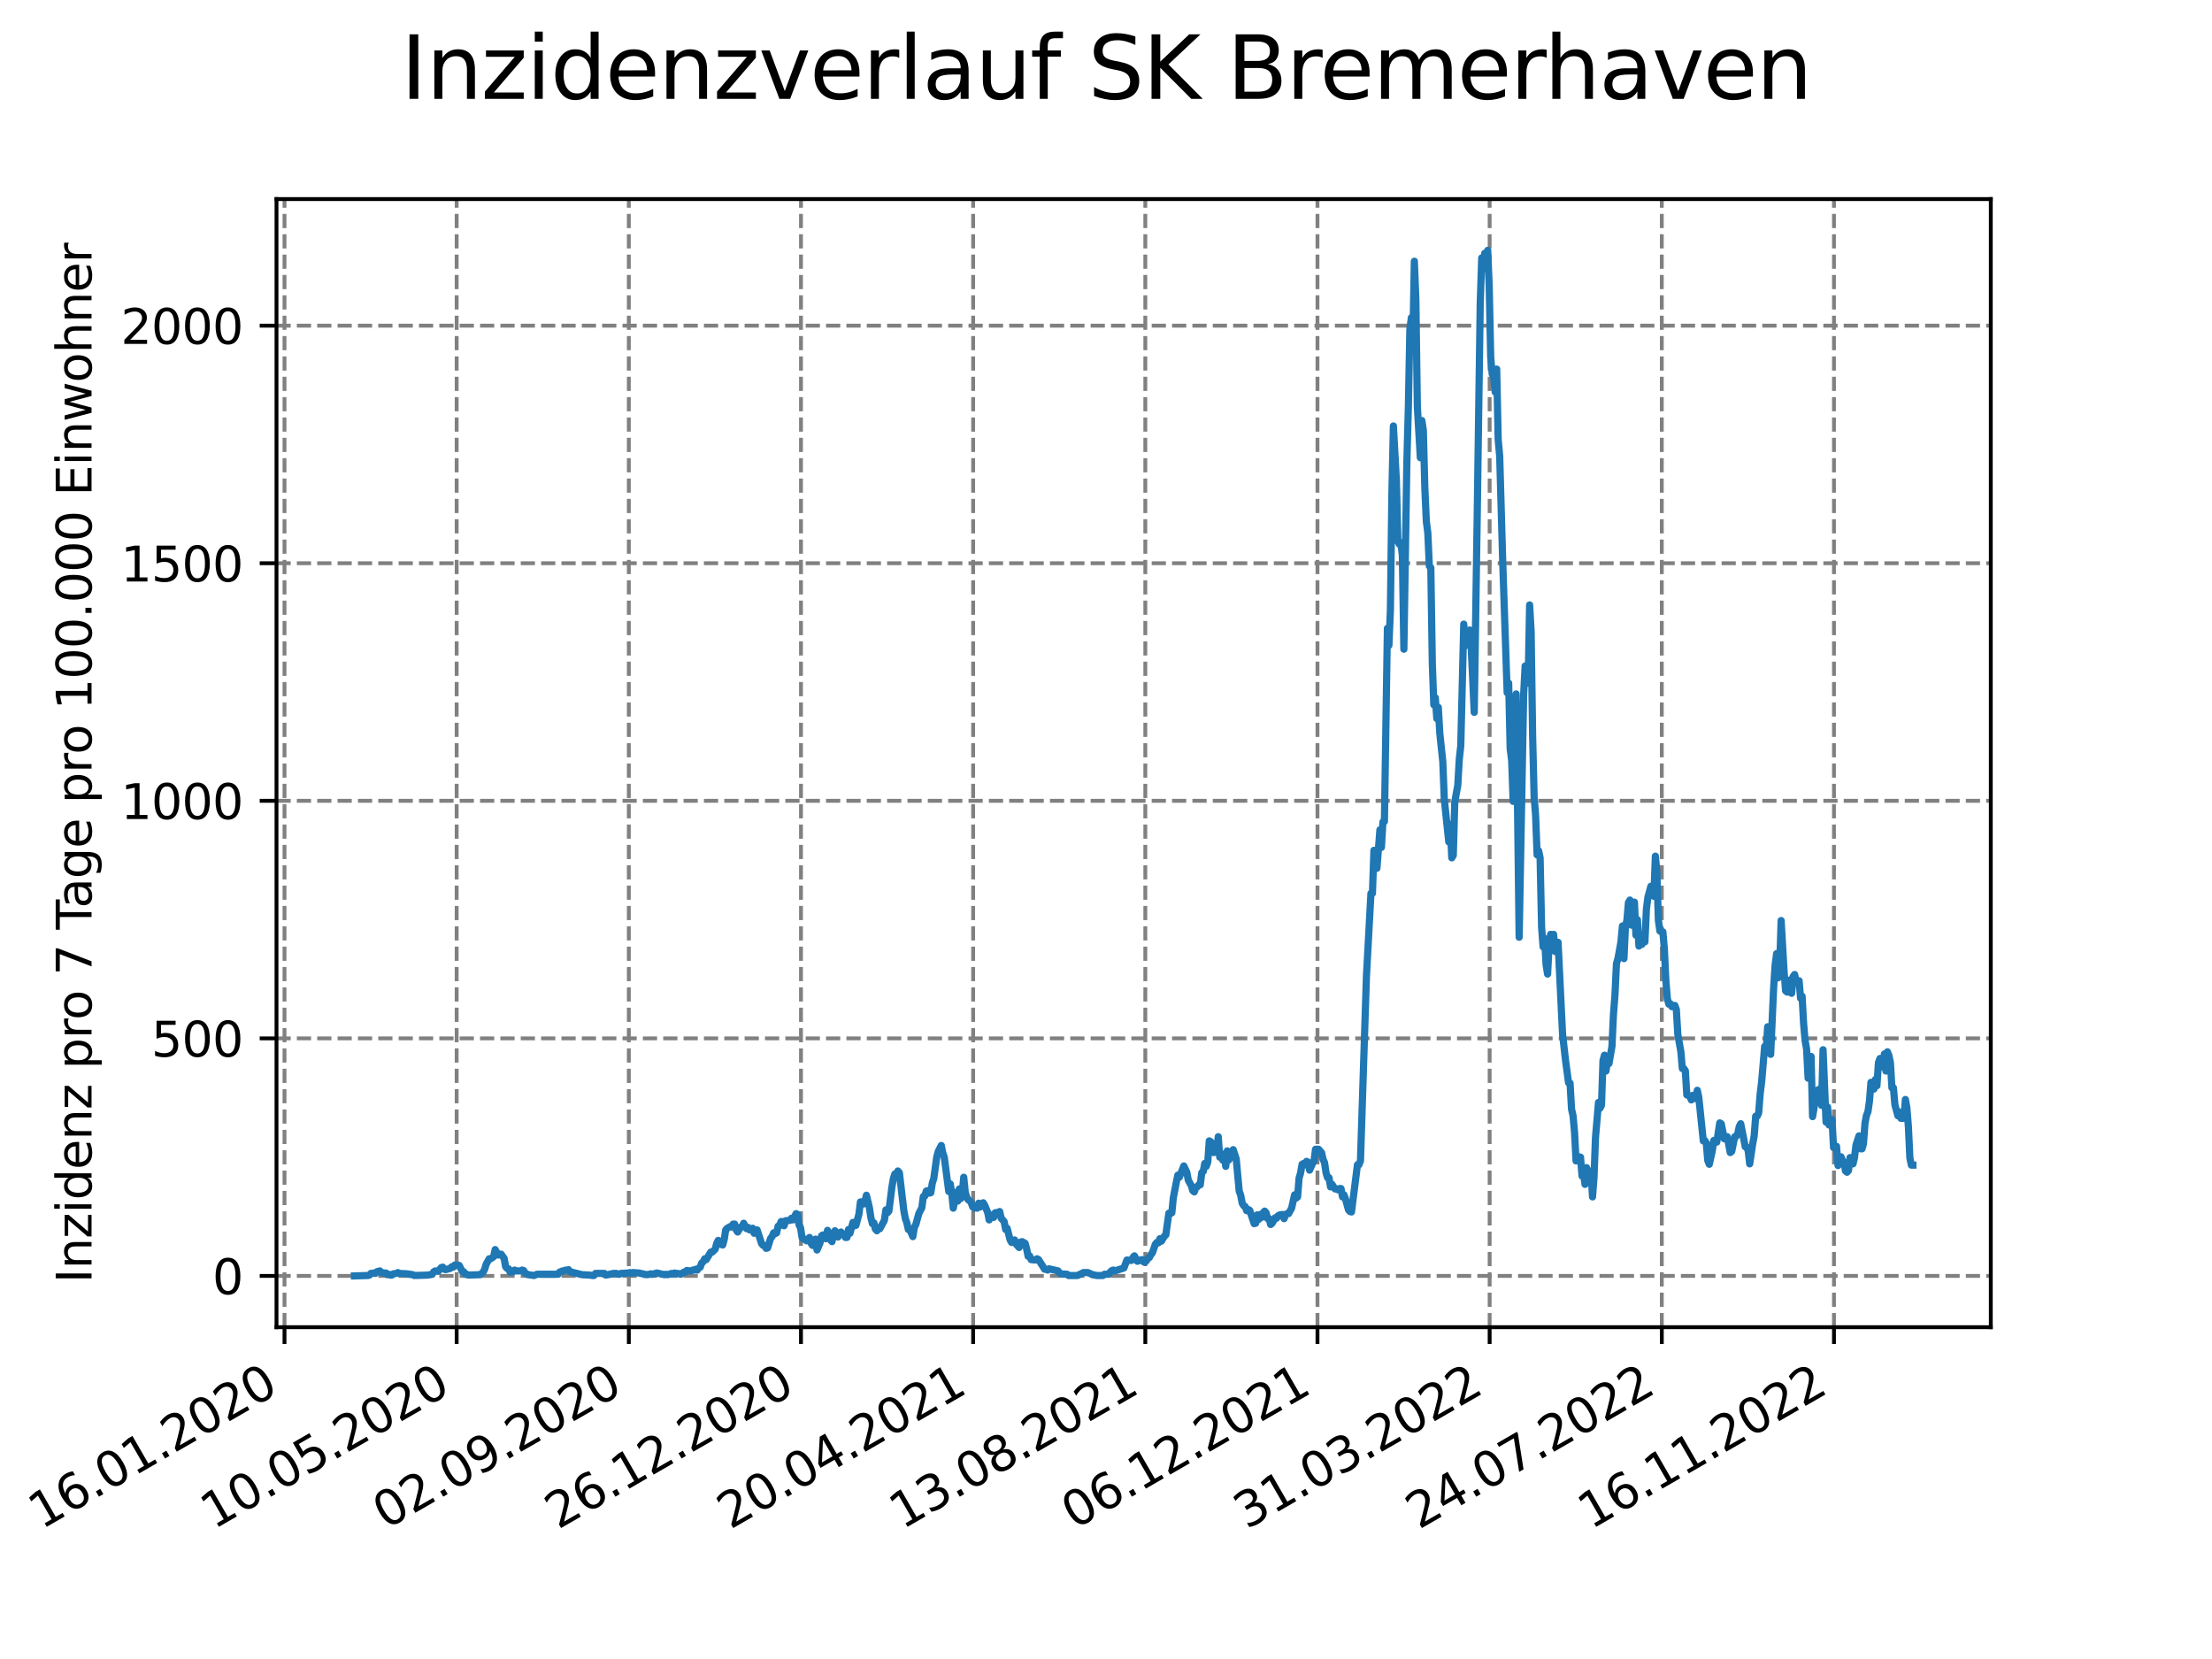 <?xml version="1.0" encoding="utf-8" standalone="no"?>
<!DOCTYPE svg PUBLIC "-//W3C//DTD SVG 1.1//EN"
  "http://www.w3.org/Graphics/SVG/1.1/DTD/svg11.dtd">
<svg xmlns:xlink="http://www.w3.org/1999/xlink" width="460.8pt" height="345.6pt" viewBox="0 0 460.8 345.6" xmlns="http://www.w3.org/2000/svg" version="1.1">
 <defs>
  <style type="text/css">*{stroke-linejoin: round; stroke-linecap: butt}</style>
 </defs>
 <g id="figure_1">
  <g id="patch_1">
   <path d="M 0 345.6 
L 460.8 345.6 
L 460.8 0 
L 0 0 
z
" style="fill: #ffffff"/>
  </g>
  <g id="axes_1">
   <g id="patch_2">
    <path d="M 57.6 276.48 
L 414.72 276.48 
L 414.72 41.472 
L 57.6 41.472 
z
" style="fill: #ffffff"/>
   </g>
   <g id="matplotlib.axis_1">
    <g id="xtick_1">
     <g id="line2d_1">
      <path d="M 59.266 276.48 
L 59.266 41.472 
" clip-path="url(#p75908c2b86)" style="fill: none; stroke-dasharray: 2.96,1.28; stroke-dashoffset: 0; stroke: #808080; stroke-width: 0.8"/>
     </g>
     <g id="line2d_2">
      <defs>
       <path id="m9390c16a35" d="M 0 0 
L 0 3.5 
" style="stroke: #000000; stroke-width: 0.8"/>
      </defs>
      <g>
       <use xlink:href="#m9390c16a35" x="59.266" y="276.48" style="stroke: #000000; stroke-width: 0.8"/>
      </g>
     </g>
     <g id="text_1">
      <!-- 16.01.2020 -->
      <g transform="translate(8.641 318.689) rotate(-30) scale(0.1 -0.1)">
       <defs>
        <path id="DejaVuSans-31" d="M 794 531 
L 1825 531 
L 1825 4091 
L 703 3866 
L 703 4441 
L 1819 4666 
L 2450 4666 
L 2450 531 
L 3481 531 
L 3481 0 
L 794 0 
L 794 531 
z
" transform="scale(0.016)"/>
        <path id="DejaVuSans-36" d="M 2113 2584 
Q 1688 2584 1439 2293 
Q 1191 2003 1191 1497 
Q 1191 994 1439 701 
Q 1688 409 2113 409 
Q 2538 409 2786 701 
Q 3034 994 3034 1497 
Q 3034 2003 2786 2293 
Q 2538 2584 2113 2584 
z
M 3366 4563 
L 3366 3988 
Q 3128 4100 2886 4159 
Q 2644 4219 2406 4219 
Q 1781 4219 1451 3797 
Q 1122 3375 1075 2522 
Q 1259 2794 1537 2939 
Q 1816 3084 2150 3084 
Q 2853 3084 3261 2657 
Q 3669 2231 3669 1497 
Q 3669 778 3244 343 
Q 2819 -91 2113 -91 
Q 1303 -91 875 529 
Q 447 1150 447 2328 
Q 447 3434 972 4092 
Q 1497 4750 2381 4750 
Q 2619 4750 2861 4703 
Q 3103 4656 3366 4563 
z
" transform="scale(0.016)"/>
        <path id="DejaVuSans-2e" d="M 684 794 
L 1344 794 
L 1344 0 
L 684 0 
L 684 794 
z
" transform="scale(0.016)"/>
        <path id="DejaVuSans-30" d="M 2034 4250 
Q 1547 4250 1301 3770 
Q 1056 3291 1056 2328 
Q 1056 1369 1301 889 
Q 1547 409 2034 409 
Q 2525 409 2770 889 
Q 3016 1369 3016 2328 
Q 3016 3291 2770 3770 
Q 2525 4250 2034 4250 
z
M 2034 4750 
Q 2819 4750 3233 4129 
Q 3647 3509 3647 2328 
Q 3647 1150 3233 529 
Q 2819 -91 2034 -91 
Q 1250 -91 836 529 
Q 422 1150 422 2328 
Q 422 3509 836 4129 
Q 1250 4750 2034 4750 
z
" transform="scale(0.016)"/>
        <path id="DejaVuSans-32" d="M 1228 531 
L 3431 531 
L 3431 0 
L 469 0 
L 469 531 
Q 828 903 1448 1529 
Q 2069 2156 2228 2338 
Q 2531 2678 2651 2914 
Q 2772 3150 2772 3378 
Q 2772 3750 2511 3984 
Q 2250 4219 1831 4219 
Q 1534 4219 1204 4116 
Q 875 4013 500 3803 
L 500 4441 
Q 881 4594 1212 4672 
Q 1544 4750 1819 4750 
Q 2544 4750 2975 4387 
Q 3406 4025 3406 3419 
Q 3406 3131 3298 2873 
Q 3191 2616 2906 2266 
Q 2828 2175 2409 1742 
Q 1991 1309 1228 531 
z
" transform="scale(0.016)"/>
       </defs>
       <use xlink:href="#DejaVuSans-31"/>
       <use xlink:href="#DejaVuSans-36" x="63.623"/>
       <use xlink:href="#DejaVuSans-2e" x="127.246"/>
       <use xlink:href="#DejaVuSans-30" x="159.033"/>
       <use xlink:href="#DejaVuSans-31" x="222.656"/>
       <use xlink:href="#DejaVuSans-2e" x="286.279"/>
       <use xlink:href="#DejaVuSans-32" x="318.066"/>
       <use xlink:href="#DejaVuSans-30" x="381.689"/>
       <use xlink:href="#DejaVuSans-32" x="445.312"/>
       <use xlink:href="#DejaVuSans-30" x="508.936"/>
      </g>
     </g>
    </g>
    <g id="xtick_2">
     <g id="line2d_3">
      <path d="M 95.131 276.48 
L 95.131 41.472 
" clip-path="url(#p75908c2b86)" style="fill: none; stroke-dasharray: 2.96,1.28; stroke-dashoffset: 0; stroke: #808080; stroke-width: 0.8"/>
     </g>
     <g id="line2d_4">
      <g>
       <use xlink:href="#m9390c16a35" x="95.131" y="276.48" style="stroke: #000000; stroke-width: 0.8"/>
      </g>
     </g>
     <g id="text_2">
      <!-- 10.05.2020 -->
      <g transform="translate(44.505 318.689) rotate(-30) scale(0.1 -0.1)">
       <defs>
        <path id="DejaVuSans-35" d="M 691 4666 
L 3169 4666 
L 3169 4134 
L 1269 4134 
L 1269 2991 
Q 1406 3038 1543 3061 
Q 1681 3084 1819 3084 
Q 2600 3084 3056 2656 
Q 3513 2228 3513 1497 
Q 3513 744 3044 326 
Q 2575 -91 1722 -91 
Q 1428 -91 1123 -41 
Q 819 9 494 109 
L 494 744 
Q 775 591 1075 516 
Q 1375 441 1709 441 
Q 2250 441 2565 725 
Q 2881 1009 2881 1497 
Q 2881 1984 2565 2268 
Q 2250 2553 1709 2553 
Q 1456 2553 1204 2497 
Q 953 2441 691 2322 
L 691 4666 
z
" transform="scale(0.016)"/>
       </defs>
       <use xlink:href="#DejaVuSans-31"/>
       <use xlink:href="#DejaVuSans-30" x="63.623"/>
       <use xlink:href="#DejaVuSans-2e" x="127.246"/>
       <use xlink:href="#DejaVuSans-30" x="159.033"/>
       <use xlink:href="#DejaVuSans-35" x="222.656"/>
       <use xlink:href="#DejaVuSans-2e" x="286.279"/>
       <use xlink:href="#DejaVuSans-32" x="318.066"/>
       <use xlink:href="#DejaVuSans-30" x="381.689"/>
       <use xlink:href="#DejaVuSans-32" x="445.312"/>
       <use xlink:href="#DejaVuSans-30" x="508.936"/>
      </g>
     </g>
    </g>
    <g id="xtick_3">
     <g id="line2d_5">
      <path d="M 130.996 276.48 
L 130.996 41.472 
" clip-path="url(#p75908c2b86)" style="fill: none; stroke-dasharray: 2.96,1.28; stroke-dashoffset: 0; stroke: #808080; stroke-width: 0.8"/>
     </g>
     <g id="line2d_6">
      <g>
       <use xlink:href="#m9390c16a35" x="130.996" y="276.48" style="stroke: #000000; stroke-width: 0.8"/>
      </g>
     </g>
     <g id="text_3">
      <!-- 02.09.2020 -->
      <g transform="translate(80.37 318.689) rotate(-30) scale(0.1 -0.1)">
       <defs>
        <path id="DejaVuSans-39" d="M 703 97 
L 703 672 
Q 941 559 1184 500 
Q 1428 441 1663 441 
Q 2288 441 2617 861 
Q 2947 1281 2994 2138 
Q 2813 1869 2534 1725 
Q 2256 1581 1919 1581 
Q 1219 1581 811 2004 
Q 403 2428 403 3163 
Q 403 3881 828 4315 
Q 1253 4750 1959 4750 
Q 2769 4750 3195 4129 
Q 3622 3509 3622 2328 
Q 3622 1225 3098 567 
Q 2575 -91 1691 -91 
Q 1453 -91 1209 -44 
Q 966 3 703 97 
z
M 1959 2075 
Q 2384 2075 2632 2365 
Q 2881 2656 2881 3163 
Q 2881 3666 2632 3958 
Q 2384 4250 1959 4250 
Q 1534 4250 1286 3958 
Q 1038 3666 1038 3163 
Q 1038 2656 1286 2365 
Q 1534 2075 1959 2075 
z
" transform="scale(0.016)"/>
       </defs>
       <use xlink:href="#DejaVuSans-30"/>
       <use xlink:href="#DejaVuSans-32" x="63.623"/>
       <use xlink:href="#DejaVuSans-2e" x="127.246"/>
       <use xlink:href="#DejaVuSans-30" x="159.033"/>
       <use xlink:href="#DejaVuSans-39" x="222.656"/>
       <use xlink:href="#DejaVuSans-2e" x="286.279"/>
       <use xlink:href="#DejaVuSans-32" x="318.066"/>
       <use xlink:href="#DejaVuSans-30" x="381.689"/>
       <use xlink:href="#DejaVuSans-32" x="445.312"/>
       <use xlink:href="#DejaVuSans-30" x="508.936"/>
      </g>
     </g>
    </g>
    <g id="xtick_4">
     <g id="line2d_7">
      <path d="M 166.86 276.48 
L 166.86 41.472 
" clip-path="url(#p75908c2b86)" style="fill: none; stroke-dasharray: 2.96,1.28; stroke-dashoffset: 0; stroke: #808080; stroke-width: 0.8"/>
     </g>
     <g id="line2d_8">
      <g>
       <use xlink:href="#m9390c16a35" x="166.86" y="276.48" style="stroke: #000000; stroke-width: 0.8"/>
      </g>
     </g>
     <g id="text_4">
      <!-- 26.12.2020 -->
      <g transform="translate(116.235 318.689) rotate(-30) scale(0.1 -0.1)">
       <use xlink:href="#DejaVuSans-32"/>
       <use xlink:href="#DejaVuSans-36" x="63.623"/>
       <use xlink:href="#DejaVuSans-2e" x="127.246"/>
       <use xlink:href="#DejaVuSans-31" x="159.033"/>
       <use xlink:href="#DejaVuSans-32" x="222.656"/>
       <use xlink:href="#DejaVuSans-2e" x="286.279"/>
       <use xlink:href="#DejaVuSans-32" x="318.066"/>
       <use xlink:href="#DejaVuSans-30" x="381.689"/>
       <use xlink:href="#DejaVuSans-32" x="445.312"/>
       <use xlink:href="#DejaVuSans-30" x="508.936"/>
      </g>
     </g>
    </g>
    <g id="xtick_5">
     <g id="line2d_9">
      <path d="M 202.725 276.48 
L 202.725 41.472 
" clip-path="url(#p75908c2b86)" style="fill: none; stroke-dasharray: 2.96,1.28; stroke-dashoffset: 0; stroke: #808080; stroke-width: 0.8"/>
     </g>
     <g id="line2d_10">
      <g>
       <use xlink:href="#m9390c16a35" x="202.725" y="276.48" style="stroke: #000000; stroke-width: 0.8"/>
      </g>
     </g>
     <g id="text_5">
      <!-- 20.04.2021 -->
      <g transform="translate(152.1 318.689) rotate(-30) scale(0.1 -0.1)">
       <defs>
        <path id="DejaVuSans-34" d="M 2419 4116 
L 825 1625 
L 2419 1625 
L 2419 4116 
z
M 2253 4666 
L 3047 4666 
L 3047 1625 
L 3713 1625 
L 3713 1100 
L 3047 1100 
L 3047 0 
L 2419 0 
L 2419 1100 
L 313 1100 
L 313 1709 
L 2253 4666 
z
" transform="scale(0.016)"/>
       </defs>
       <use xlink:href="#DejaVuSans-32"/>
       <use xlink:href="#DejaVuSans-30" x="63.623"/>
       <use xlink:href="#DejaVuSans-2e" x="127.246"/>
       <use xlink:href="#DejaVuSans-30" x="159.033"/>
       <use xlink:href="#DejaVuSans-34" x="222.656"/>
       <use xlink:href="#DejaVuSans-2e" x="286.279"/>
       <use xlink:href="#DejaVuSans-32" x="318.066"/>
       <use xlink:href="#DejaVuSans-30" x="381.689"/>
       <use xlink:href="#DejaVuSans-32" x="445.312"/>
       <use xlink:href="#DejaVuSans-31" x="508.936"/>
      </g>
     </g>
    </g>
    <g id="xtick_6">
     <g id="line2d_11">
      <path d="M 238.59 276.48 
L 238.59 41.472 
" clip-path="url(#p75908c2b86)" style="fill: none; stroke-dasharray: 2.96,1.28; stroke-dashoffset: 0; stroke: #808080; stroke-width: 0.8"/>
     </g>
     <g id="line2d_12">
      <g>
       <use xlink:href="#m9390c16a35" x="238.59" y="276.48" style="stroke: #000000; stroke-width: 0.8"/>
      </g>
     </g>
     <g id="text_6">
      <!-- 13.08.2021 -->
      <g transform="translate(187.965 318.689) rotate(-30) scale(0.1 -0.1)">
       <defs>
        <path id="DejaVuSans-33" d="M 2597 2516 
Q 3050 2419 3304 2112 
Q 3559 1806 3559 1356 
Q 3559 666 3084 287 
Q 2609 -91 1734 -91 
Q 1441 -91 1130 -33 
Q 819 25 488 141 
L 488 750 
Q 750 597 1062 519 
Q 1375 441 1716 441 
Q 2309 441 2620 675 
Q 2931 909 2931 1356 
Q 2931 1769 2642 2001 
Q 2353 2234 1838 2234 
L 1294 2234 
L 1294 2753 
L 1863 2753 
Q 2328 2753 2575 2939 
Q 2822 3125 2822 3475 
Q 2822 3834 2567 4026 
Q 2313 4219 1838 4219 
Q 1578 4219 1281 4162 
Q 984 4106 628 3988 
L 628 4550 
Q 988 4650 1302 4700 
Q 1616 4750 1894 4750 
Q 2613 4750 3031 4423 
Q 3450 4097 3450 3541 
Q 3450 3153 3228 2886 
Q 3006 2619 2597 2516 
z
" transform="scale(0.016)"/>
        <path id="DejaVuSans-38" d="M 2034 2216 
Q 1584 2216 1326 1975 
Q 1069 1734 1069 1313 
Q 1069 891 1326 650 
Q 1584 409 2034 409 
Q 2484 409 2743 651 
Q 3003 894 3003 1313 
Q 3003 1734 2745 1975 
Q 2488 2216 2034 2216 
z
M 1403 2484 
Q 997 2584 770 2862 
Q 544 3141 544 3541 
Q 544 4100 942 4425 
Q 1341 4750 2034 4750 
Q 2731 4750 3128 4425 
Q 3525 4100 3525 3541 
Q 3525 3141 3298 2862 
Q 3072 2584 2669 2484 
Q 3125 2378 3379 2068 
Q 3634 1759 3634 1313 
Q 3634 634 3220 271 
Q 2806 -91 2034 -91 
Q 1263 -91 848 271 
Q 434 634 434 1313 
Q 434 1759 690 2068 
Q 947 2378 1403 2484 
z
M 1172 3481 
Q 1172 3119 1398 2916 
Q 1625 2713 2034 2713 
Q 2441 2713 2670 2916 
Q 2900 3119 2900 3481 
Q 2900 3844 2670 4047 
Q 2441 4250 2034 4250 
Q 1625 4250 1398 4047 
Q 1172 3844 1172 3481 
z
" transform="scale(0.016)"/>
       </defs>
       <use xlink:href="#DejaVuSans-31"/>
       <use xlink:href="#DejaVuSans-33" x="63.623"/>
       <use xlink:href="#DejaVuSans-2e" x="127.246"/>
       <use xlink:href="#DejaVuSans-30" x="159.033"/>
       <use xlink:href="#DejaVuSans-38" x="222.656"/>
       <use xlink:href="#DejaVuSans-2e" x="286.279"/>
       <use xlink:href="#DejaVuSans-32" x="318.066"/>
       <use xlink:href="#DejaVuSans-30" x="381.689"/>
       <use xlink:href="#DejaVuSans-32" x="445.312"/>
       <use xlink:href="#DejaVuSans-31" x="508.936"/>
      </g>
     </g>
    </g>
    <g id="xtick_7">
     <g id="line2d_13">
      <path d="M 274.455 276.48 
L 274.455 41.472 
" clip-path="url(#p75908c2b86)" style="fill: none; stroke-dasharray: 2.96,1.28; stroke-dashoffset: 0; stroke: #808080; stroke-width: 0.8"/>
     </g>
     <g id="line2d_14">
      <g>
       <use xlink:href="#m9390c16a35" x="274.455" y="276.48" style="stroke: #000000; stroke-width: 0.8"/>
      </g>
     </g>
     <g id="text_7">
      <!-- 06.12.2021 -->
      <g transform="translate(223.83 318.689) rotate(-30) scale(0.1 -0.1)">
       <use xlink:href="#DejaVuSans-30"/>
       <use xlink:href="#DejaVuSans-36" x="63.623"/>
       <use xlink:href="#DejaVuSans-2e" x="127.246"/>
       <use xlink:href="#DejaVuSans-31" x="159.033"/>
       <use xlink:href="#DejaVuSans-32" x="222.656"/>
       <use xlink:href="#DejaVuSans-2e" x="286.279"/>
       <use xlink:href="#DejaVuSans-32" x="318.066"/>
       <use xlink:href="#DejaVuSans-30" x="381.689"/>
       <use xlink:href="#DejaVuSans-32" x="445.312"/>
       <use xlink:href="#DejaVuSans-31" x="508.936"/>
      </g>
     </g>
    </g>
    <g id="xtick_8">
     <g id="line2d_15">
      <path d="M 310.32 276.48 
L 310.32 41.472 
" clip-path="url(#p75908c2b86)" style="fill: none; stroke-dasharray: 2.96,1.28; stroke-dashoffset: 0; stroke: #808080; stroke-width: 0.8"/>
     </g>
     <g id="line2d_16">
      <g>
       <use xlink:href="#m9390c16a35" x="310.32" y="276.48" style="stroke: #000000; stroke-width: 0.8"/>
      </g>
     </g>
     <g id="text_8">
      <!-- 31.03.2022 -->
      <g transform="translate(259.694 318.689) rotate(-30) scale(0.1 -0.1)">
       <use xlink:href="#DejaVuSans-33"/>
       <use xlink:href="#DejaVuSans-31" x="63.623"/>
       <use xlink:href="#DejaVuSans-2e" x="127.246"/>
       <use xlink:href="#DejaVuSans-30" x="159.033"/>
       <use xlink:href="#DejaVuSans-33" x="222.656"/>
       <use xlink:href="#DejaVuSans-2e" x="286.279"/>
       <use xlink:href="#DejaVuSans-32" x="318.066"/>
       <use xlink:href="#DejaVuSans-30" x="381.689"/>
       <use xlink:href="#DejaVuSans-32" x="445.312"/>
       <use xlink:href="#DejaVuSans-32" x="508.936"/>
      </g>
     </g>
    </g>
    <g id="xtick_9">
     <g id="line2d_17">
      <path d="M 346.184 276.48 
L 346.184 41.472 
" clip-path="url(#p75908c2b86)" style="fill: none; stroke-dasharray: 2.96,1.28; stroke-dashoffset: 0; stroke: #808080; stroke-width: 0.8"/>
     </g>
     <g id="line2d_18">
      <g>
       <use xlink:href="#m9390c16a35" x="346.184" y="276.48" style="stroke: #000000; stroke-width: 0.8"/>
      </g>
     </g>
     <g id="text_9">
      <!-- 24.07.2022 -->
      <g transform="translate(295.559 318.689) rotate(-30) scale(0.1 -0.1)">
       <defs>
        <path id="DejaVuSans-37" d="M 525 4666 
L 3525 4666 
L 3525 4397 
L 1831 0 
L 1172 0 
L 2766 4134 
L 525 4134 
L 525 4666 
z
" transform="scale(0.016)"/>
       </defs>
       <use xlink:href="#DejaVuSans-32"/>
       <use xlink:href="#DejaVuSans-34" x="63.623"/>
       <use xlink:href="#DejaVuSans-2e" x="127.246"/>
       <use xlink:href="#DejaVuSans-30" x="159.033"/>
       <use xlink:href="#DejaVuSans-37" x="222.656"/>
       <use xlink:href="#DejaVuSans-2e" x="286.279"/>
       <use xlink:href="#DejaVuSans-32" x="318.066"/>
       <use xlink:href="#DejaVuSans-30" x="381.689"/>
       <use xlink:href="#DejaVuSans-32" x="445.312"/>
       <use xlink:href="#DejaVuSans-32" x="508.936"/>
      </g>
     </g>
    </g>
    <g id="xtick_10">
     <g id="line2d_19">
      <path d="M 382.049 276.48 
L 382.049 41.472 
" clip-path="url(#p75908c2b86)" style="fill: none; stroke-dasharray: 2.96,1.28; stroke-dashoffset: 0; stroke: #808080; stroke-width: 0.8"/>
     </g>
     <g id="line2d_20">
      <g>
       <use xlink:href="#m9390c16a35" x="382.049" y="276.48" style="stroke: #000000; stroke-width: 0.8"/>
      </g>
     </g>
     <g id="text_10">
      <!-- 16.11.2022 -->
      <g transform="translate(331.424 318.689) rotate(-30) scale(0.1 -0.1)">
       <use xlink:href="#DejaVuSans-31"/>
       <use xlink:href="#DejaVuSans-36" x="63.623"/>
       <use xlink:href="#DejaVuSans-2e" x="127.246"/>
       <use xlink:href="#DejaVuSans-31" x="159.033"/>
       <use xlink:href="#DejaVuSans-31" x="222.656"/>
       <use xlink:href="#DejaVuSans-2e" x="286.279"/>
       <use xlink:href="#DejaVuSans-32" x="318.066"/>
       <use xlink:href="#DejaVuSans-30" x="381.689"/>
       <use xlink:href="#DejaVuSans-32" x="445.312"/>
       <use xlink:href="#DejaVuSans-32" x="508.936"/>
      </g>
     </g>
    </g>
   </g>
   <g id="matplotlib.axis_2">
    <g id="ytick_1">
     <g id="line2d_21">
      <path d="M 57.6 265.798 
L 414.72 265.798 
" clip-path="url(#p75908c2b86)" style="fill: none; stroke-dasharray: 2.96,1.28; stroke-dashoffset: 0; stroke: #808080; stroke-width: 0.8"/>
     </g>
     <g id="line2d_22">
      <defs>
       <path id="m8de9644fe1" d="M 0 0 
L -3.5 0 
" style="stroke: #000000; stroke-width: 0.8"/>
      </defs>
      <g>
       <use xlink:href="#m8de9644fe1" x="57.6" y="265.798" style="stroke: #000000; stroke-width: 0.8"/>
      </g>
     </g>
     <g id="text_11">
      <!-- 0 -->
      <g transform="translate(44.237 269.597) scale(0.1 -0.1)">
       <use xlink:href="#DejaVuSans-30"/>
      </g>
     </g>
    </g>
    <g id="ytick_2">
     <g id="line2d_23">
      <path d="M 57.6 216.309 
L 414.72 216.309 
" clip-path="url(#p75908c2b86)" style="fill: none; stroke-dasharray: 2.96,1.28; stroke-dashoffset: 0; stroke: #808080; stroke-width: 0.8"/>
     </g>
     <g id="line2d_24">
      <g>
       <use xlink:href="#m8de9644fe1" x="57.6" y="216.309" style="stroke: #000000; stroke-width: 0.8"/>
      </g>
     </g>
     <g id="text_12">
      <!-- 500 -->
      <g transform="translate(31.512 220.108) scale(0.1 -0.1)">
       <use xlink:href="#DejaVuSans-35"/>
       <use xlink:href="#DejaVuSans-30" x="63.623"/>
       <use xlink:href="#DejaVuSans-30" x="127.246"/>
      </g>
     </g>
    </g>
    <g id="ytick_3">
     <g id="line2d_25">
      <path d="M 57.6 166.821 
L 414.72 166.821 
" clip-path="url(#p75908c2b86)" style="fill: none; stroke-dasharray: 2.96,1.28; stroke-dashoffset: 0; stroke: #808080; stroke-width: 0.8"/>
     </g>
     <g id="line2d_26">
      <g>
       <use xlink:href="#m8de9644fe1" x="57.6" y="166.821" style="stroke: #000000; stroke-width: 0.8"/>
      </g>
     </g>
     <g id="text_13">
      <!-- 1000 -->
      <g transform="translate(25.15 170.62) scale(0.1 -0.1)">
       <use xlink:href="#DejaVuSans-31"/>
       <use xlink:href="#DejaVuSans-30" x="63.623"/>
       <use xlink:href="#DejaVuSans-30" x="127.246"/>
       <use xlink:href="#DejaVuSans-30" x="190.869"/>
      </g>
     </g>
    </g>
    <g id="ytick_4">
     <g id="line2d_27">
      <path d="M 57.6 117.332 
L 414.72 117.332 
" clip-path="url(#p75908c2b86)" style="fill: none; stroke-dasharray: 2.96,1.28; stroke-dashoffset: 0; stroke: #808080; stroke-width: 0.8"/>
     </g>
     <g id="line2d_28">
      <g>
       <use xlink:href="#m8de9644fe1" x="57.6" y="117.332" style="stroke: #000000; stroke-width: 0.8"/>
      </g>
     </g>
     <g id="text_14">
      <!-- 1500 -->
      <g transform="translate(25.15 121.131) scale(0.1 -0.1)">
       <use xlink:href="#DejaVuSans-31"/>
       <use xlink:href="#DejaVuSans-35" x="63.623"/>
       <use xlink:href="#DejaVuSans-30" x="127.246"/>
       <use xlink:href="#DejaVuSans-30" x="190.869"/>
      </g>
     </g>
    </g>
    <g id="ytick_5">
     <g id="line2d_29">
      <path d="M 57.6 67.843 
L 414.72 67.843 
" clip-path="url(#p75908c2b86)" style="fill: none; stroke-dasharray: 2.96,1.28; stroke-dashoffset: 0; stroke: #808080; stroke-width: 0.8"/>
     </g>
     <g id="line2d_30">
      <g>
       <use xlink:href="#m8de9644fe1" x="57.6" y="67.843" style="stroke: #000000; stroke-width: 0.8"/>
      </g>
     </g>
     <g id="text_15">
      <!-- 2000 -->
      <g transform="translate(25.15 71.643) scale(0.1 -0.1)">
       <use xlink:href="#DejaVuSans-32"/>
       <use xlink:href="#DejaVuSans-30" x="63.623"/>
       <use xlink:href="#DejaVuSans-30" x="127.246"/>
       <use xlink:href="#DejaVuSans-30" x="190.869"/>
      </g>
     </g>
    </g>
    <g id="text_16">
     <!-- Inzidenz pro 7 Tage pro 100.000 Einwohner -->
     <g transform="translate(19.07 267.301) rotate(-90) scale(0.1 -0.1)">
      <defs>
       <path id="DejaVuSans-49" d="M 628 4666 
L 1259 4666 
L 1259 0 
L 628 0 
L 628 4666 
z
" transform="scale(0.016)"/>
       <path id="DejaVuSans-6e" d="M 3513 2113 
L 3513 0 
L 2938 0 
L 2938 2094 
Q 2938 2591 2744 2837 
Q 2550 3084 2163 3084 
Q 1697 3084 1428 2787 
Q 1159 2491 1159 1978 
L 1159 0 
L 581 0 
L 581 3500 
L 1159 3500 
L 1159 2956 
Q 1366 3272 1645 3428 
Q 1925 3584 2291 3584 
Q 2894 3584 3203 3211 
Q 3513 2838 3513 2113 
z
" transform="scale(0.016)"/>
       <path id="DejaVuSans-7a" d="M 353 3500 
L 3084 3500 
L 3084 2975 
L 922 459 
L 3084 459 
L 3084 0 
L 275 0 
L 275 525 
L 2438 3041 
L 353 3041 
L 353 3500 
z
" transform="scale(0.016)"/>
       <path id="DejaVuSans-69" d="M 603 3500 
L 1178 3500 
L 1178 0 
L 603 0 
L 603 3500 
z
M 603 4863 
L 1178 4863 
L 1178 4134 
L 603 4134 
L 603 4863 
z
" transform="scale(0.016)"/>
       <path id="DejaVuSans-64" d="M 2906 2969 
L 2906 4863 
L 3481 4863 
L 3481 0 
L 2906 0 
L 2906 525 
Q 2725 213 2448 61 
Q 2172 -91 1784 -91 
Q 1150 -91 751 415 
Q 353 922 353 1747 
Q 353 2572 751 3078 
Q 1150 3584 1784 3584 
Q 2172 3584 2448 3432 
Q 2725 3281 2906 2969 
z
M 947 1747 
Q 947 1113 1208 752 
Q 1469 391 1925 391 
Q 2381 391 2643 752 
Q 2906 1113 2906 1747 
Q 2906 2381 2643 2742 
Q 2381 3103 1925 3103 
Q 1469 3103 1208 2742 
Q 947 2381 947 1747 
z
" transform="scale(0.016)"/>
       <path id="DejaVuSans-65" d="M 3597 1894 
L 3597 1613 
L 953 1613 
Q 991 1019 1311 708 
Q 1631 397 2203 397 
Q 2534 397 2845 478 
Q 3156 559 3463 722 
L 3463 178 
Q 3153 47 2828 -22 
Q 2503 -91 2169 -91 
Q 1331 -91 842 396 
Q 353 884 353 1716 
Q 353 2575 817 3079 
Q 1281 3584 2069 3584 
Q 2775 3584 3186 3129 
Q 3597 2675 3597 1894 
z
M 3022 2063 
Q 3016 2534 2758 2815 
Q 2500 3097 2075 3097 
Q 1594 3097 1305 2825 
Q 1016 2553 972 2059 
L 3022 2063 
z
" transform="scale(0.016)"/>
       <path id="DejaVuSans-20" transform="scale(0.016)"/>
       <path id="DejaVuSans-70" d="M 1159 525 
L 1159 -1331 
L 581 -1331 
L 581 3500 
L 1159 3500 
L 1159 2969 
Q 1341 3281 1617 3432 
Q 1894 3584 2278 3584 
Q 2916 3584 3314 3078 
Q 3713 2572 3713 1747 
Q 3713 922 3314 415 
Q 2916 -91 2278 -91 
Q 1894 -91 1617 61 
Q 1341 213 1159 525 
z
M 3116 1747 
Q 3116 2381 2855 2742 
Q 2594 3103 2138 3103 
Q 1681 3103 1420 2742 
Q 1159 2381 1159 1747 
Q 1159 1113 1420 752 
Q 1681 391 2138 391 
Q 2594 391 2855 752 
Q 3116 1113 3116 1747 
z
" transform="scale(0.016)"/>
       <path id="DejaVuSans-72" d="M 2631 2963 
Q 2534 3019 2420 3045 
Q 2306 3072 2169 3072 
Q 1681 3072 1420 2755 
Q 1159 2438 1159 1844 
L 1159 0 
L 581 0 
L 581 3500 
L 1159 3500 
L 1159 2956 
Q 1341 3275 1631 3429 
Q 1922 3584 2338 3584 
Q 2397 3584 2469 3576 
Q 2541 3569 2628 3553 
L 2631 2963 
z
" transform="scale(0.016)"/>
       <path id="DejaVuSans-6f" d="M 1959 3097 
Q 1497 3097 1228 2736 
Q 959 2375 959 1747 
Q 959 1119 1226 758 
Q 1494 397 1959 397 
Q 2419 397 2687 759 
Q 2956 1122 2956 1747 
Q 2956 2369 2687 2733 
Q 2419 3097 1959 3097 
z
M 1959 3584 
Q 2709 3584 3137 3096 
Q 3566 2609 3566 1747 
Q 3566 888 3137 398 
Q 2709 -91 1959 -91 
Q 1206 -91 779 398 
Q 353 888 353 1747 
Q 353 2609 779 3096 
Q 1206 3584 1959 3584 
z
" transform="scale(0.016)"/>
       <path id="DejaVuSans-54" d="M -19 4666 
L 3928 4666 
L 3928 4134 
L 2272 4134 
L 2272 0 
L 1638 0 
L 1638 4134 
L -19 4134 
L -19 4666 
z
" transform="scale(0.016)"/>
       <path id="DejaVuSans-61" d="M 2194 1759 
Q 1497 1759 1228 1600 
Q 959 1441 959 1056 
Q 959 750 1161 570 
Q 1363 391 1709 391 
Q 2188 391 2477 730 
Q 2766 1069 2766 1631 
L 2766 1759 
L 2194 1759 
z
M 3341 1997 
L 3341 0 
L 2766 0 
L 2766 531 
Q 2569 213 2275 61 
Q 1981 -91 1556 -91 
Q 1019 -91 701 211 
Q 384 513 384 1019 
Q 384 1609 779 1909 
Q 1175 2209 1959 2209 
L 2766 2209 
L 2766 2266 
Q 2766 2663 2505 2880 
Q 2244 3097 1772 3097 
Q 1472 3097 1187 3025 
Q 903 2953 641 2809 
L 641 3341 
Q 956 3463 1253 3523 
Q 1550 3584 1831 3584 
Q 2591 3584 2966 3190 
Q 3341 2797 3341 1997 
z
" transform="scale(0.016)"/>
       <path id="DejaVuSans-67" d="M 2906 1791 
Q 2906 2416 2648 2759 
Q 2391 3103 1925 3103 
Q 1463 3103 1205 2759 
Q 947 2416 947 1791 
Q 947 1169 1205 825 
Q 1463 481 1925 481 
Q 2391 481 2648 825 
Q 2906 1169 2906 1791 
z
M 3481 434 
Q 3481 -459 3084 -895 
Q 2688 -1331 1869 -1331 
Q 1566 -1331 1297 -1286 
Q 1028 -1241 775 -1147 
L 775 -588 
Q 1028 -725 1275 -790 
Q 1522 -856 1778 -856 
Q 2344 -856 2625 -561 
Q 2906 -266 2906 331 
L 2906 616 
Q 2728 306 2450 153 
Q 2172 0 1784 0 
Q 1141 0 747 490 
Q 353 981 353 1791 
Q 353 2603 747 3093 
Q 1141 3584 1784 3584 
Q 2172 3584 2450 3431 
Q 2728 3278 2906 2969 
L 2906 3500 
L 3481 3500 
L 3481 434 
z
" transform="scale(0.016)"/>
       <path id="DejaVuSans-45" d="M 628 4666 
L 3578 4666 
L 3578 4134 
L 1259 4134 
L 1259 2753 
L 3481 2753 
L 3481 2222 
L 1259 2222 
L 1259 531 
L 3634 531 
L 3634 0 
L 628 0 
L 628 4666 
z
" transform="scale(0.016)"/>
       <path id="DejaVuSans-77" d="M 269 3500 
L 844 3500 
L 1563 769 
L 2278 3500 
L 2956 3500 
L 3675 769 
L 4391 3500 
L 4966 3500 
L 4050 0 
L 3372 0 
L 2619 2869 
L 1863 0 
L 1184 0 
L 269 3500 
z
" transform="scale(0.016)"/>
       <path id="DejaVuSans-68" d="M 3513 2113 
L 3513 0 
L 2938 0 
L 2938 2094 
Q 2938 2591 2744 2837 
Q 2550 3084 2163 3084 
Q 1697 3084 1428 2787 
Q 1159 2491 1159 1978 
L 1159 0 
L 581 0 
L 581 4863 
L 1159 4863 
L 1159 2956 
Q 1366 3272 1645 3428 
Q 1925 3584 2291 3584 
Q 2894 3584 3203 3211 
Q 3513 2838 3513 2113 
z
" transform="scale(0.016)"/>
      </defs>
      <use xlink:href="#DejaVuSans-49"/>
      <use xlink:href="#DejaVuSans-6e" x="29.492"/>
      <use xlink:href="#DejaVuSans-7a" x="92.871"/>
      <use xlink:href="#DejaVuSans-69" x="145.361"/>
      <use xlink:href="#DejaVuSans-64" x="173.145"/>
      <use xlink:href="#DejaVuSans-65" x="236.621"/>
      <use xlink:href="#DejaVuSans-6e" x="298.145"/>
      <use xlink:href="#DejaVuSans-7a" x="361.523"/>
      <use xlink:href="#DejaVuSans-20" x="414.014"/>
      <use xlink:href="#DejaVuSans-70" x="445.801"/>
      <use xlink:href="#DejaVuSans-72" x="509.277"/>
      <use xlink:href="#DejaVuSans-6f" x="548.141"/>
      <use xlink:href="#DejaVuSans-20" x="609.322"/>
      <use xlink:href="#DejaVuSans-37" x="641.109"/>
      <use xlink:href="#DejaVuSans-20" x="704.732"/>
      <use xlink:href="#DejaVuSans-54" x="736.52"/>
      <use xlink:href="#DejaVuSans-61" x="781.104"/>
      <use xlink:href="#DejaVuSans-67" x="842.383"/>
      <use xlink:href="#DejaVuSans-65" x="905.859"/>
      <use xlink:href="#DejaVuSans-20" x="967.383"/>
      <use xlink:href="#DejaVuSans-70" x="999.17"/>
      <use xlink:href="#DejaVuSans-72" x="1062.646"/>
      <use xlink:href="#DejaVuSans-6f" x="1101.51"/>
      <use xlink:href="#DejaVuSans-20" x="1162.691"/>
      <use xlink:href="#DejaVuSans-31" x="1194.479"/>
      <use xlink:href="#DejaVuSans-30" x="1258.102"/>
      <use xlink:href="#DejaVuSans-30" x="1321.725"/>
      <use xlink:href="#DejaVuSans-2e" x="1385.348"/>
      <use xlink:href="#DejaVuSans-30" x="1417.135"/>
      <use xlink:href="#DejaVuSans-30" x="1480.758"/>
      <use xlink:href="#DejaVuSans-30" x="1544.381"/>
      <use xlink:href="#DejaVuSans-20" x="1608.004"/>
      <use xlink:href="#DejaVuSans-45" x="1639.791"/>
      <use xlink:href="#DejaVuSans-69" x="1702.975"/>
      <use xlink:href="#DejaVuSans-6e" x="1730.758"/>
      <use xlink:href="#DejaVuSans-77" x="1794.137"/>
      <use xlink:href="#DejaVuSans-6f" x="1875.924"/>
      <use xlink:href="#DejaVuSans-68" x="1937.105"/>
      <use xlink:href="#DejaVuSans-6e" x="2000.484"/>
      <use xlink:href="#DejaVuSans-65" x="2063.863"/>
      <use xlink:href="#DejaVuSans-72" x="2125.387"/>
     </g>
    </g>
   </g>
   <g id="line2d_31">
    <path d="M 73.833 265.798 
L 76.64 265.711 
L 76.951 265.624 
L 77.263 265.275 
L 77.887 265.188 
L 78.199 265.275 
L 78.511 264.927 
L 79.134 264.753 
L 79.446 265.101 
L 80.07 265.188 
L 80.382 265.188 
L 80.694 265.537 
L 81.006 265.449 
L 81.318 265.624 
L 81.629 265.624 
L 81.941 265.362 
L 82.565 265.275 
L 82.877 265.101 
L 83.189 265.275 
L 84.748 265.362 
L 85.372 265.449 
L 85.996 265.537 
L 86.307 265.711 
L 89.114 265.624 
L 90.05 265.449 
L 90.362 264.927 
L 90.674 264.753 
L 91.297 264.84 
L 91.921 264.056 
L 92.233 263.969 
L 92.545 264.404 
L 92.857 264.491 
L 93.792 264.23 
L 94.104 263.882 
L 94.416 263.969 
L 94.728 263.533 
L 95.04 263.62 
L 95.352 263.533 
L 95.663 263.62 
L 96.287 264.84 
L 96.599 264.927 
L 96.911 265.449 
L 97.223 265.449 
L 97.535 265.624 
L 100.03 265.537 
L 100.653 265.014 
L 100.965 264.404 
L 101.277 263.359 
L 101.901 262.227 
L 102.213 262.227 
L 102.836 261.791 
L 103.148 260.311 
L 103.772 261.443 
L 104.084 261.269 
L 104.396 261.269 
L 105.02 262.14 
L 105.331 263.882 
L 105.643 264.23 
L 105.955 264.317 
L 106.267 265.014 
L 106.891 264.927 
L 107.203 264.578 
L 107.514 264.753 
L 108.45 264.753 
L 108.762 264.578 
L 109.074 264.666 
L 109.386 265.188 
L 110.009 265.537 
L 110.633 265.624 
L 111.257 265.711 
L 111.881 265.449 
L 116.247 265.449 
L 116.559 265.014 
L 117.182 264.753 
L 117.494 264.753 
L 117.806 264.578 
L 118.118 264.666 
L 118.43 264.491 
L 118.742 264.927 
L 121.237 265.537 
L 122.796 265.624 
L 123.42 265.711 
L 123.732 265.711 
L 124.043 265.275 
L 125.915 265.275 
L 126.227 265.624 
L 127.786 265.275 
L 128.41 265.275 
L 128.721 265.449 
L 129.033 265.449 
L 129.345 265.275 
L 130.905 265.188 
L 131.216 265.101 
L 131.528 265.275 
L 131.84 265.101 
L 133.088 265.188 
L 134.647 265.537 
L 135.271 265.449 
L 135.583 265.362 
L 135.894 265.449 
L 136.83 265.188 
L 138.389 265.537 
L 138.701 265.449 
L 139.013 265.537 
L 139.949 265.275 
L 140.261 265.362 
L 140.572 265.188 
L 140.884 265.362 
L 141.196 265.275 
L 141.82 265.449 
L 142.444 265.014 
L 142.756 265.014 
L 143.067 264.666 
L 143.691 264.753 
L 144.003 264.753 
L 144.315 264.578 
L 144.627 264.578 
L 144.939 264.404 
L 145.25 264.578 
L 145.562 264.143 
L 145.874 263.969 
L 146.186 263.098 
L 146.498 262.837 
L 146.81 262.227 
L 147.122 262.401 
L 147.745 261.356 
L 148.057 260.833 
L 148.369 260.833 
L 148.993 260.224 
L 149.305 259.004 
L 149.617 258.395 
L 149.929 259.004 
L 150.24 259.266 
L 150.552 259.353 
L 150.864 258.221 
L 151.176 256.217 
L 151.488 255.869 
L 152.112 255.521 
L 152.423 255.608 
L 152.735 254.998 
L 153.047 254.998 
L 153.359 256.217 
L 153.671 256.653 
L 154.295 255.608 
L 154.607 255.608 
L 154.918 254.824 
L 155.542 255.956 
L 155.854 255.695 
L 156.166 256.217 
L 156.478 256.217 
L 156.79 255.869 
L 157.101 256.914 
L 157.413 256.304 
L 157.725 256.217 
L 158.661 259.092 
L 158.973 259.44 
L 159.285 259.44 
L 159.596 260.05 
L 159.908 259.962 
L 160.532 257.959 
L 160.844 257.611 
L 161.156 256.827 
L 161.468 257.001 
L 161.779 256.827 
L 162.091 255.434 
L 162.403 255.346 
L 162.715 254.475 
L 163.027 254.475 
L 163.339 255.346 
L 163.651 254.301 
L 164.586 254.214 
L 164.898 253.779 
L 165.21 254.127 
L 165.834 252.821 
L 166.146 252.995 
L 166.458 255.172 
L 166.769 255.782 
L 167.081 257.785 
L 167.393 258.133 
L 167.705 258.133 
L 168.017 258.482 
L 168.329 258.308 
L 168.641 257.785 
L 168.952 259.004 
L 169.264 259.44 
L 169.576 258.395 
L 169.888 258.133 
L 170.2 260.398 
L 170.824 258.917 
L 171.136 257.437 
L 171.447 257.263 
L 171.759 257.959 
L 172.071 258.046 
L 172.383 256.304 
L 173.007 258.308 
L 173.319 258.656 
L 173.63 256.827 
L 173.942 256.392 
L 174.254 257.263 
L 174.566 257.698 
L 175.19 256.653 
L 175.502 257.088 
L 175.814 257.175 
L 176.125 257.785 
L 176.437 257.785 
L 176.749 256.13 
L 177.061 256.914 
L 177.685 254.65 
L 177.997 255.346 
L 178.308 255.259 
L 178.932 252.908 
L 179.244 250.382 
L 179.556 250.382 
L 179.868 250.818 
L 180.18 250.295 
L 180.492 248.989 
L 181.115 251.601 
L 181.427 253.692 
L 181.739 254.911 
L 182.051 254.737 
L 182.363 256.043 
L 182.675 256.392 
L 182.987 255.782 
L 183.298 255.956 
L 184.234 254.214 
L 184.546 252.037 
L 184.858 252.646 
L 185.17 252.298 
L 185.793 247.334 
L 186.105 245.505 
L 186.417 244.547 
L 186.729 245.243 
L 187.041 243.937 
L 187.353 244.285 
L 188.288 252.211 
L 188.6 253.866 
L 188.912 254.737 
L 189.224 256.13 
L 189.536 256.13 
L 190.159 257.611 
L 190.471 255.695 
L 190.783 255.085 
L 191.407 252.821 
L 192.031 251.601 
L 192.343 249.25 
L 192.654 249.163 
L 192.966 248.118 
L 193.278 248.03 
L 193.59 248.553 
L 193.902 248.466 
L 194.214 246.463 
L 194.526 245.505 
L 195.149 240.976 
L 195.461 239.844 
L 196.085 238.624 
L 196.397 240.192 
L 196.709 241.063 
L 197.644 248.205 
L 197.956 246.637 
L 198.268 248.553 
L 198.58 251.688 
L 199.204 248.379 
L 199.516 250.208 
L 199.827 247.682 
L 200.139 249.685 
L 200.451 248.727 
L 200.763 245.243 
L 201.075 248.379 
L 201.387 249.424 
L 201.699 249.947 
L 202.01 250.121 
L 202.322 250.556 
L 202.634 251.427 
L 202.946 251.688 
L 203.258 251.253 
L 203.57 251.688 
L 203.882 250.643 
L 204.194 251.427 
L 204.505 251.166 
L 204.817 250.556 
L 205.129 251.079 
L 205.753 252.559 
L 206.065 254.127 
L 206.377 253.082 
L 206.688 253.169 
L 207 253.605 
L 207.312 252.646 
L 207.936 252.559 
L 208.248 252.385 
L 208.56 253.779 
L 209.183 254.475 
L 209.495 256.13 
L 209.807 255.869 
L 210.431 258.308 
L 210.743 258.83 
L 211.055 258.482 
L 211.366 258.308 
L 211.678 259.179 
L 212.302 259.875 
L 212.614 258.743 
L 212.926 258.656 
L 213.55 259.004 
L 213.861 260.137 
L 214.173 261.704 
L 214.485 261.617 
L 214.797 262.401 
L 215.733 262.488 
L 216.045 262.227 
L 216.356 262.401 
L 217.292 263.882 
L 217.604 264.404 
L 217.916 264.404 
L 218.228 264.578 
L 218.539 264.317 
L 220.411 264.753 
L 220.723 265.188 
L 221.034 265.362 
L 222.282 265.449 
L 222.594 265.711 
L 224.465 265.711 
L 225.712 265.101 
L 226.648 265.101 
L 227.584 265.537 
L 228.519 265.711 
L 229.767 265.711 
L 230.079 265.449 
L 231.014 265.449 
L 231.326 264.927 
L 231.638 264.666 
L 231.95 264.578 
L 232.262 264.753 
L 234.133 264.143 
L 234.757 262.488 
L 235.692 262.575 
L 236.004 261.966 
L 236.316 261.617 
L 236.94 262.749 
L 237.563 262.488 
L 237.875 262.401 
L 238.187 262.837 
L 238.499 262.924 
L 238.811 262.662 
L 239.123 262.14 
L 239.435 261.966 
L 239.746 261.356 
L 240.058 261.008 
L 240.682 259.179 
L 240.994 258.83 
L 241.306 258.917 
L 241.618 258.046 
L 241.93 258.569 
L 242.553 257.524 
L 242.865 257.263 
L 243.489 252.734 
L 243.801 252.821 
L 244.113 252.646 
L 244.425 249.511 
L 245.048 246.289 
L 245.36 244.808 
L 245.672 245.243 
L 246.608 242.892 
L 247.231 244.198 
L 247.543 245.853 
L 248.167 246.985 
L 248.479 248.03 
L 248.791 248.292 
L 249.103 247.334 
L 249.414 247.247 
L 249.726 246.811 
L 250.038 246.811 
L 250.35 244.285 
L 250.662 244.024 
L 250.974 242.369 
L 251.286 242.979 
L 251.597 242.108 
L 251.909 237.666 
L 252.221 237.84 
L 252.533 239.844 
L 252.845 240.105 
L 253.157 239.582 
L 253.469 240.018 
L 253.781 236.795 
L 254.092 241.063 
L 254.404 240.279 
L 254.716 241.673 
L 255.028 240.453 
L 255.34 242.979 
L 255.652 239.756 
L 255.964 241.673 
L 256.275 241.063 
L 256.587 241.063 
L 256.899 239.495 
L 257.523 241.411 
L 258.147 248.118 
L 258.459 248.989 
L 258.77 250.643 
L 259.082 251.166 
L 259.394 251.34 
L 259.706 252.211 
L 260.018 251.95 
L 260.33 252.124 
L 261.265 254.911 
L 261.577 254.824 
L 261.889 253.082 
L 262.201 254.04 
L 262.513 252.995 
L 262.825 253.605 
L 263.137 252.646 
L 263.448 252.298 
L 263.76 252.646 
L 264.072 253.866 
L 264.384 253.866 
L 264.696 255.085 
L 265.008 254.824 
L 265.632 253.692 
L 265.943 253.779 
L 266.255 253.256 
L 266.567 253.082 
L 267.191 252.995 
L 267.503 253.866 
L 267.815 252.995 
L 268.126 252.821 
L 268.438 252.821 
L 269.062 251.688 
L 269.686 248.901 
L 269.998 249.598 
L 270.31 249.337 
L 270.621 245.418 
L 270.933 244.372 
L 271.245 242.543 
L 271.557 242.369 
L 271.869 242.631 
L 272.181 241.934 
L 272.493 242.108 
L 272.804 243.763 
L 273.428 242.369 
L 273.74 241.76 
L 274.052 239.408 
L 274.676 239.408 
L 275.299 240.105 
L 275.611 241.498 
L 275.923 242.195 
L 276.235 244.285 
L 276.547 245.331 
L 276.859 245.331 
L 277.171 247.247 
L 277.483 246.724 
L 278.106 247.682 
L 278.418 247.682 
L 278.73 247.856 
L 279.042 247.595 
L 279.354 247.595 
L 279.666 249.337 
L 279.977 248.901 
L 280.289 249.772 
L 280.913 252.037 
L 281.225 252.385 
L 281.537 252.472 
L 282.784 242.631 
L 283.096 242.631 
L 283.408 241.847 
L 284.655 203.351 
L 285.591 186.106 
L 285.903 186.106 
L 286.215 177.135 
L 286.839 180.88 
L 287.462 172.868 
L 287.774 176.526 
L 288.086 171.213 
L 288.398 171.126 
L 289.022 130.888 
L 289.333 134.459 
L 289.645 127.143 
L 289.957 102.669 
L 290.269 88.734 
L 290.893 100.056 
L 291.205 112.772 
L 291.517 113.382 
L 291.828 113.033 
L 292.14 115.733 
L 292.452 135.243 
L 293.076 96.224 
L 293.388 84.815 
L 293.7 68.615 
L 294.012 66.176 
L 294.323 71.228 
L 294.635 54.419 
L 294.947 62.344 
L 295.259 84.728 
L 295.883 95.353 
L 296.195 87.602 
L 296.506 89.605 
L 296.818 101.624 
L 297.13 108.592 
L 297.442 111.03 
L 297.754 117.911 
L 298.066 118.259 
L 298.378 138.204 
L 298.69 146.826 
L 299.001 145.346 
L 299.313 149.7 
L 299.625 147.349 
L 299.937 152.749 
L 300.561 158.671 
L 300.873 166.51 
L 301.808 175.393 
L 302.12 171.735 
L 302.432 178.703 
L 302.744 178.18 
L 303.056 167.032 
L 303.679 163.636 
L 303.991 158.236 
L 304.303 155.362 
L 304.927 130.017 
L 305.239 134.546 
L 305.551 132.369 
L 305.862 132.63 
L 306.174 131.236 
L 306.486 134.981 
L 307.11 148.394 
L 307.734 107.198 
L 308.357 63.302 
L 308.669 53.722 
L 308.981 55.986 
L 309.293 52.764 
L 309.605 55.638 
L 309.917 52.154 
L 310.229 59.644 
L 310.541 74.363 
L 310.852 77.934 
L 311.164 78.457 
L 311.476 81.679 
L 311.788 76.889 
L 312.1 91.608 
L 312.412 95.005 
L 313.035 116.779 
L 313.971 144.301 
L 314.283 142.297 
L 314.595 155.971 
L 314.907 158.41 
L 315.219 166.945 
L 315.53 160.239 
L 315.842 144.562 
L 316.466 195.251 
L 317.402 144.736 
L 317.713 138.726 
L 318.025 141.949 
L 318.337 142.297 
L 318.649 126.011 
L 318.961 131.585 
L 319.273 153.358 
L 319.585 165.987 
L 319.897 169.906 
L 320.208 178.093 
L 320.52 177.222 
L 320.832 178.703 
L 321.144 193.161 
L 321.456 197.254 
L 321.768 195.512 
L 322.08 200.999 
L 322.391 202.915 
L 322.703 196.906 
L 323.015 194.641 
L 323.327 195.948 
L 323.639 194.641 
L 323.951 198.212 
L 324.263 196.645 
L 324.575 196.296 
L 325.51 215.457 
L 326.134 220.944 
L 326.758 225.56 
L 327.07 225.647 
L 327.381 231.047 
L 327.693 232.44 
L 328.005 235.837 
L 328.317 241.847 
L 328.941 240.976 
L 329.253 241.063 
L 329.564 244.982 
L 329.876 244.547 
L 330.188 246.724 
L 330.5 243.24 
L 330.812 244.634 
L 331.124 243.937 
L 331.436 244.024 
L 331.748 249.337 
L 332.059 245.331 
L 332.371 236.969 
L 332.995 229.653 
L 333.307 230.873 
L 333.619 230.263 
L 333.931 220.944 
L 334.242 219.812 
L 334.554 223.121 
L 334.866 220.944 
L 335.178 221.554 
L 335.802 217.983 
L 336.114 211.276 
L 336.426 207.27 
L 336.737 200.738 
L 337.049 199.693 
L 337.673 196.209 
L 337.985 192.899 
L 338.297 199.693 
L 338.609 192.987 
L 338.92 191.68 
L 339.232 188.022 
L 339.544 187.5 
L 339.856 192.725 
L 340.168 192.725 
L 340.48 187.935 
L 340.792 194.816 
L 341.104 191.593 
L 341.415 197.08 
L 341.727 196.732 
L 342.039 196.732 
L 342.351 194.816 
L 342.663 196.209 
L 342.975 189.416 
L 343.287 186.89 
L 343.91 184.625 
L 344.222 184.625 
L 344.534 186.716 
L 344.846 178.355 
L 345.158 181.751 
L 345.47 191.68 
L 345.782 193.945 
L 346.093 194.119 
L 346.405 194.119 
L 346.717 197.69 
L 347.029 204.309 
L 347.341 208.054 
L 347.653 209.186 
L 347.965 209.099 
L 348.277 209.709 
L 348.588 209.709 
L 348.9 209.447 
L 349.212 210.318 
L 349.524 215.544 
L 350.148 219.028 
L 350.46 222.599 
L 350.771 222.599 
L 351.083 223.034 
L 351.395 228.086 
L 352.019 228.347 
L 352.331 229.131 
L 352.643 228.173 
L 352.955 228.173 
L 353.266 228.87 
L 353.578 227.128 
L 353.89 228.608 
L 354.826 237.666 
L 355.138 237.579 
L 355.449 238.102 
L 355.761 241.76 
L 356.073 242.543 
L 356.697 239.756 
L 357.009 237.579 
L 357.321 237.666 
L 357.633 237.927 
L 358.256 233.921 
L 358.568 234.095 
L 359.192 237.231 
L 359.504 237.231 
L 359.816 236.795 
L 360.439 240.105 
L 360.751 239.844 
L 361.375 236.795 
L 361.687 236.708 
L 361.999 236.186 
L 362.311 234.705 
L 362.622 234.095 
L 363.246 237.231 
L 363.558 238.886 
L 363.87 238.973 
L 364.182 239.756 
L 364.494 242.456 
L 365.117 238.276 
L 365.429 236.621 
L 365.741 232.528 
L 366.053 232.528 
L 366.365 231.831 
L 366.677 227.824 
L 366.989 225.299 
L 367.612 217.983 
L 367.924 218.941 
L 368.236 213.889 
L 368.548 215.022 
L 368.86 219.638 
L 369.484 205.702 
L 369.795 200.999 
L 370.107 198.648 
L 370.419 203.699 
L 370.731 201.522 
L 371.043 191.767 
L 371.667 202.567 
L 371.978 206.399 
L 372.29 206.66 
L 372.602 206.66 
L 372.914 204.135 
L 373.226 206.922 
L 373.538 203.438 
L 373.85 203.002 
L 374.162 204.396 
L 374.785 204.309 
L 375.097 207.967 
L 375.409 207.531 
L 375.721 213.193 
L 376.033 216.763 
L 376.345 218.505 
L 376.657 224.602 
L 376.968 224.602 
L 377.28 220.073 
L 377.592 232.615 
L 377.904 230.786 
L 378.216 227.302 
L 378.528 228.957 
L 378.84 226.954 
L 379.151 226.954 
L 379.463 230.263 
L 379.775 218.68 
L 380.399 233.747 
L 380.711 230.612 
L 381.023 234.357 
L 381.335 234.357 
L 381.646 233.224 
L 381.958 239.06 
L 382.27 239.06 
L 382.582 238.798 
L 382.894 242.805 
L 383.206 240.976 
L 383.518 240.976 
L 383.829 241.76 
L 384.141 242.195 
L 384.453 243.937 
L 384.765 244.198 
L 385.077 243.85 
L 385.389 241.15 
L 385.701 241.15 
L 386.013 242.456 
L 386.324 241.15 
L 386.636 238.537 
L 387.26 236.621 
L 387.572 239.321 
L 387.884 239.321 
L 388.196 238.276 
L 388.507 234.008 
L 388.819 232.353 
L 389.131 231.57 
L 389.443 229.392 
L 389.755 225.473 
L 390.067 225.473 
L 390.379 226.866 
L 390.691 224.863 
L 391.002 226.17 
L 391.314 221.379 
L 391.626 220.509 
L 391.938 222.25 
L 392.25 222.25 
L 392.562 219.55 
L 392.874 223.121 
L 393.186 219.115 
L 393.497 219.899 
L 393.809 221.379 
L 394.121 226.605 
L 394.433 226.605 
L 394.745 230.176 
L 395.369 232.44 
L 395.68 231.657 
L 395.992 232.963 
L 396.616 232.963 
L 396.928 229.044 
L 397.24 230.786 
L 397.552 234.705 
L 397.864 241.237 
L 398.175 242.718 
L 398.487 242.718 
L 398.487 242.718 
" clip-path="url(#p75908c2b86)" style="fill: none; stroke: #1f77b4; stroke-width: 1.5; stroke-linecap: square"/>
   </g>
   <g id="patch_3">
    <path d="M 57.6 276.48 
L 57.6 41.472 
" style="fill: none; stroke: #000000; stroke-width: 0.8; stroke-linejoin: miter; stroke-linecap: square"/>
   </g>
   <g id="patch_4">
    <path d="M 414.72 276.48 
L 414.72 41.472 
" style="fill: none; stroke: #000000; stroke-width: 0.8; stroke-linejoin: miter; stroke-linecap: square"/>
   </g>
   <g id="patch_5">
    <path d="M 57.6 276.48 
L 414.72 276.48 
" style="fill: none; stroke: #000000; stroke-width: 0.8; stroke-linejoin: miter; stroke-linecap: square"/>
   </g>
   <g id="patch_6">
    <path d="M 57.6 41.472 
L 414.72 41.472 
" style="fill: none; stroke: #000000; stroke-width: 0.8; stroke-linejoin: miter; stroke-linecap: square"/>
   </g>
  </g>
  <g id="text_17">
   <!-- Inzidenzverlauf SK Bremerhaven -->
   <g transform="translate(83.506 20.589) scale(0.18 -0.18)">
    <defs>
     <path id="DejaVuSans-76" d="M 191 3500 
L 800 3500 
L 1894 563 
L 2988 3500 
L 3597 3500 
L 2284 0 
L 1503 0 
L 191 3500 
z
" transform="scale(0.016)"/>
     <path id="DejaVuSans-6c" d="M 603 4863 
L 1178 4863 
L 1178 0 
L 603 0 
L 603 4863 
z
" transform="scale(0.016)"/>
     <path id="DejaVuSans-75" d="M 544 1381 
L 544 3500 
L 1119 3500 
L 1119 1403 
Q 1119 906 1312 657 
Q 1506 409 1894 409 
Q 2359 409 2629 706 
Q 2900 1003 2900 1516 
L 2900 3500 
L 3475 3500 
L 3475 0 
L 2900 0 
L 2900 538 
Q 2691 219 2414 64 
Q 2138 -91 1772 -91 
Q 1169 -91 856 284 
Q 544 659 544 1381 
z
M 1991 3584 
L 1991 3584 
z
" transform="scale(0.016)"/>
     <path id="DejaVuSans-66" d="M 2375 4863 
L 2375 4384 
L 1825 4384 
Q 1516 4384 1395 4259 
Q 1275 4134 1275 3809 
L 1275 3500 
L 2222 3500 
L 2222 3053 
L 1275 3053 
L 1275 0 
L 697 0 
L 697 3053 
L 147 3053 
L 147 3500 
L 697 3500 
L 697 3744 
Q 697 4328 969 4595 
Q 1241 4863 1831 4863 
L 2375 4863 
z
" transform="scale(0.016)"/>
     <path id="DejaVuSans-53" d="M 3425 4513 
L 3425 3897 
Q 3066 4069 2747 4153 
Q 2428 4238 2131 4238 
Q 1616 4238 1336 4038 
Q 1056 3838 1056 3469 
Q 1056 3159 1242 3001 
Q 1428 2844 1947 2747 
L 2328 2669 
Q 3034 2534 3370 2195 
Q 3706 1856 3706 1288 
Q 3706 609 3251 259 
Q 2797 -91 1919 -91 
Q 1588 -91 1214 -16 
Q 841 59 441 206 
L 441 856 
Q 825 641 1194 531 
Q 1563 422 1919 422 
Q 2459 422 2753 634 
Q 3047 847 3047 1241 
Q 3047 1584 2836 1778 
Q 2625 1972 2144 2069 
L 1759 2144 
Q 1053 2284 737 2584 
Q 422 2884 422 3419 
Q 422 4038 858 4394 
Q 1294 4750 2059 4750 
Q 2388 4750 2728 4690 
Q 3069 4631 3425 4513 
z
" transform="scale(0.016)"/>
     <path id="DejaVuSans-4b" d="M 628 4666 
L 1259 4666 
L 1259 2694 
L 3353 4666 
L 4166 4666 
L 1850 2491 
L 4331 0 
L 3500 0 
L 1259 2247 
L 1259 0 
L 628 0 
L 628 4666 
z
" transform="scale(0.016)"/>
     <path id="DejaVuSans-42" d="M 1259 2228 
L 1259 519 
L 2272 519 
Q 2781 519 3026 730 
Q 3272 941 3272 1375 
Q 3272 1813 3026 2020 
Q 2781 2228 2272 2228 
L 1259 2228 
z
M 1259 4147 
L 1259 2741 
L 2194 2741 
Q 2656 2741 2882 2914 
Q 3109 3088 3109 3444 
Q 3109 3797 2882 3972 
Q 2656 4147 2194 4147 
L 1259 4147 
z
M 628 4666 
L 2241 4666 
Q 2963 4666 3353 4366 
Q 3744 4066 3744 3513 
Q 3744 3084 3544 2831 
Q 3344 2578 2956 2516 
Q 3422 2416 3680 2098 
Q 3938 1781 3938 1306 
Q 3938 681 3513 340 
Q 3088 0 2303 0 
L 628 0 
L 628 4666 
z
" transform="scale(0.016)"/>
     <path id="DejaVuSans-6d" d="M 3328 2828 
Q 3544 3216 3844 3400 
Q 4144 3584 4550 3584 
Q 5097 3584 5394 3201 
Q 5691 2819 5691 2113 
L 5691 0 
L 5113 0 
L 5113 2094 
Q 5113 2597 4934 2840 
Q 4756 3084 4391 3084 
Q 3944 3084 3684 2787 
Q 3425 2491 3425 1978 
L 3425 0 
L 2847 0 
L 2847 2094 
Q 2847 2600 2669 2842 
Q 2491 3084 2119 3084 
Q 1678 3084 1418 2786 
Q 1159 2488 1159 1978 
L 1159 0 
L 581 0 
L 581 3500 
L 1159 3500 
L 1159 2956 
Q 1356 3278 1631 3431 
Q 1906 3584 2284 3584 
Q 2666 3584 2933 3390 
Q 3200 3197 3328 2828 
z
" transform="scale(0.016)"/>
    </defs>
    <use xlink:href="#DejaVuSans-49"/>
    <use xlink:href="#DejaVuSans-6e" x="29.492"/>
    <use xlink:href="#DejaVuSans-7a" x="92.871"/>
    <use xlink:href="#DejaVuSans-69" x="145.361"/>
    <use xlink:href="#DejaVuSans-64" x="173.145"/>
    <use xlink:href="#DejaVuSans-65" x="236.621"/>
    <use xlink:href="#DejaVuSans-6e" x="298.145"/>
    <use xlink:href="#DejaVuSans-7a" x="361.523"/>
    <use xlink:href="#DejaVuSans-76" x="414.014"/>
    <use xlink:href="#DejaVuSans-65" x="473.193"/>
    <use xlink:href="#DejaVuSans-72" x="534.717"/>
    <use xlink:href="#DejaVuSans-6c" x="575.83"/>
    <use xlink:href="#DejaVuSans-61" x="603.613"/>
    <use xlink:href="#DejaVuSans-75" x="664.893"/>
    <use xlink:href="#DejaVuSans-66" x="728.271"/>
    <use xlink:href="#DejaVuSans-20" x="763.477"/>
    <use xlink:href="#DejaVuSans-53" x="795.264"/>
    <use xlink:href="#DejaVuSans-4b" x="858.74"/>
    <use xlink:href="#DejaVuSans-20" x="924.316"/>
    <use xlink:href="#DejaVuSans-42" x="956.104"/>
    <use xlink:href="#DejaVuSans-72" x="1024.707"/>
    <use xlink:href="#DejaVuSans-65" x="1063.57"/>
    <use xlink:href="#DejaVuSans-6d" x="1125.094"/>
    <use xlink:href="#DejaVuSans-65" x="1222.506"/>
    <use xlink:href="#DejaVuSans-72" x="1284.029"/>
    <use xlink:href="#DejaVuSans-68" x="1323.393"/>
    <use xlink:href="#DejaVuSans-61" x="1386.771"/>
    <use xlink:href="#DejaVuSans-76" x="1448.051"/>
    <use xlink:href="#DejaVuSans-65" x="1507.23"/>
    <use xlink:href="#DejaVuSans-6e" x="1568.754"/>
   </g>
  </g>
 </g>
 <defs>
  <clipPath id="p75908c2b86">
   <rect x="57.6" y="41.472" width="357.12" height="235.008"/>
  </clipPath>
 </defs>
</svg>
